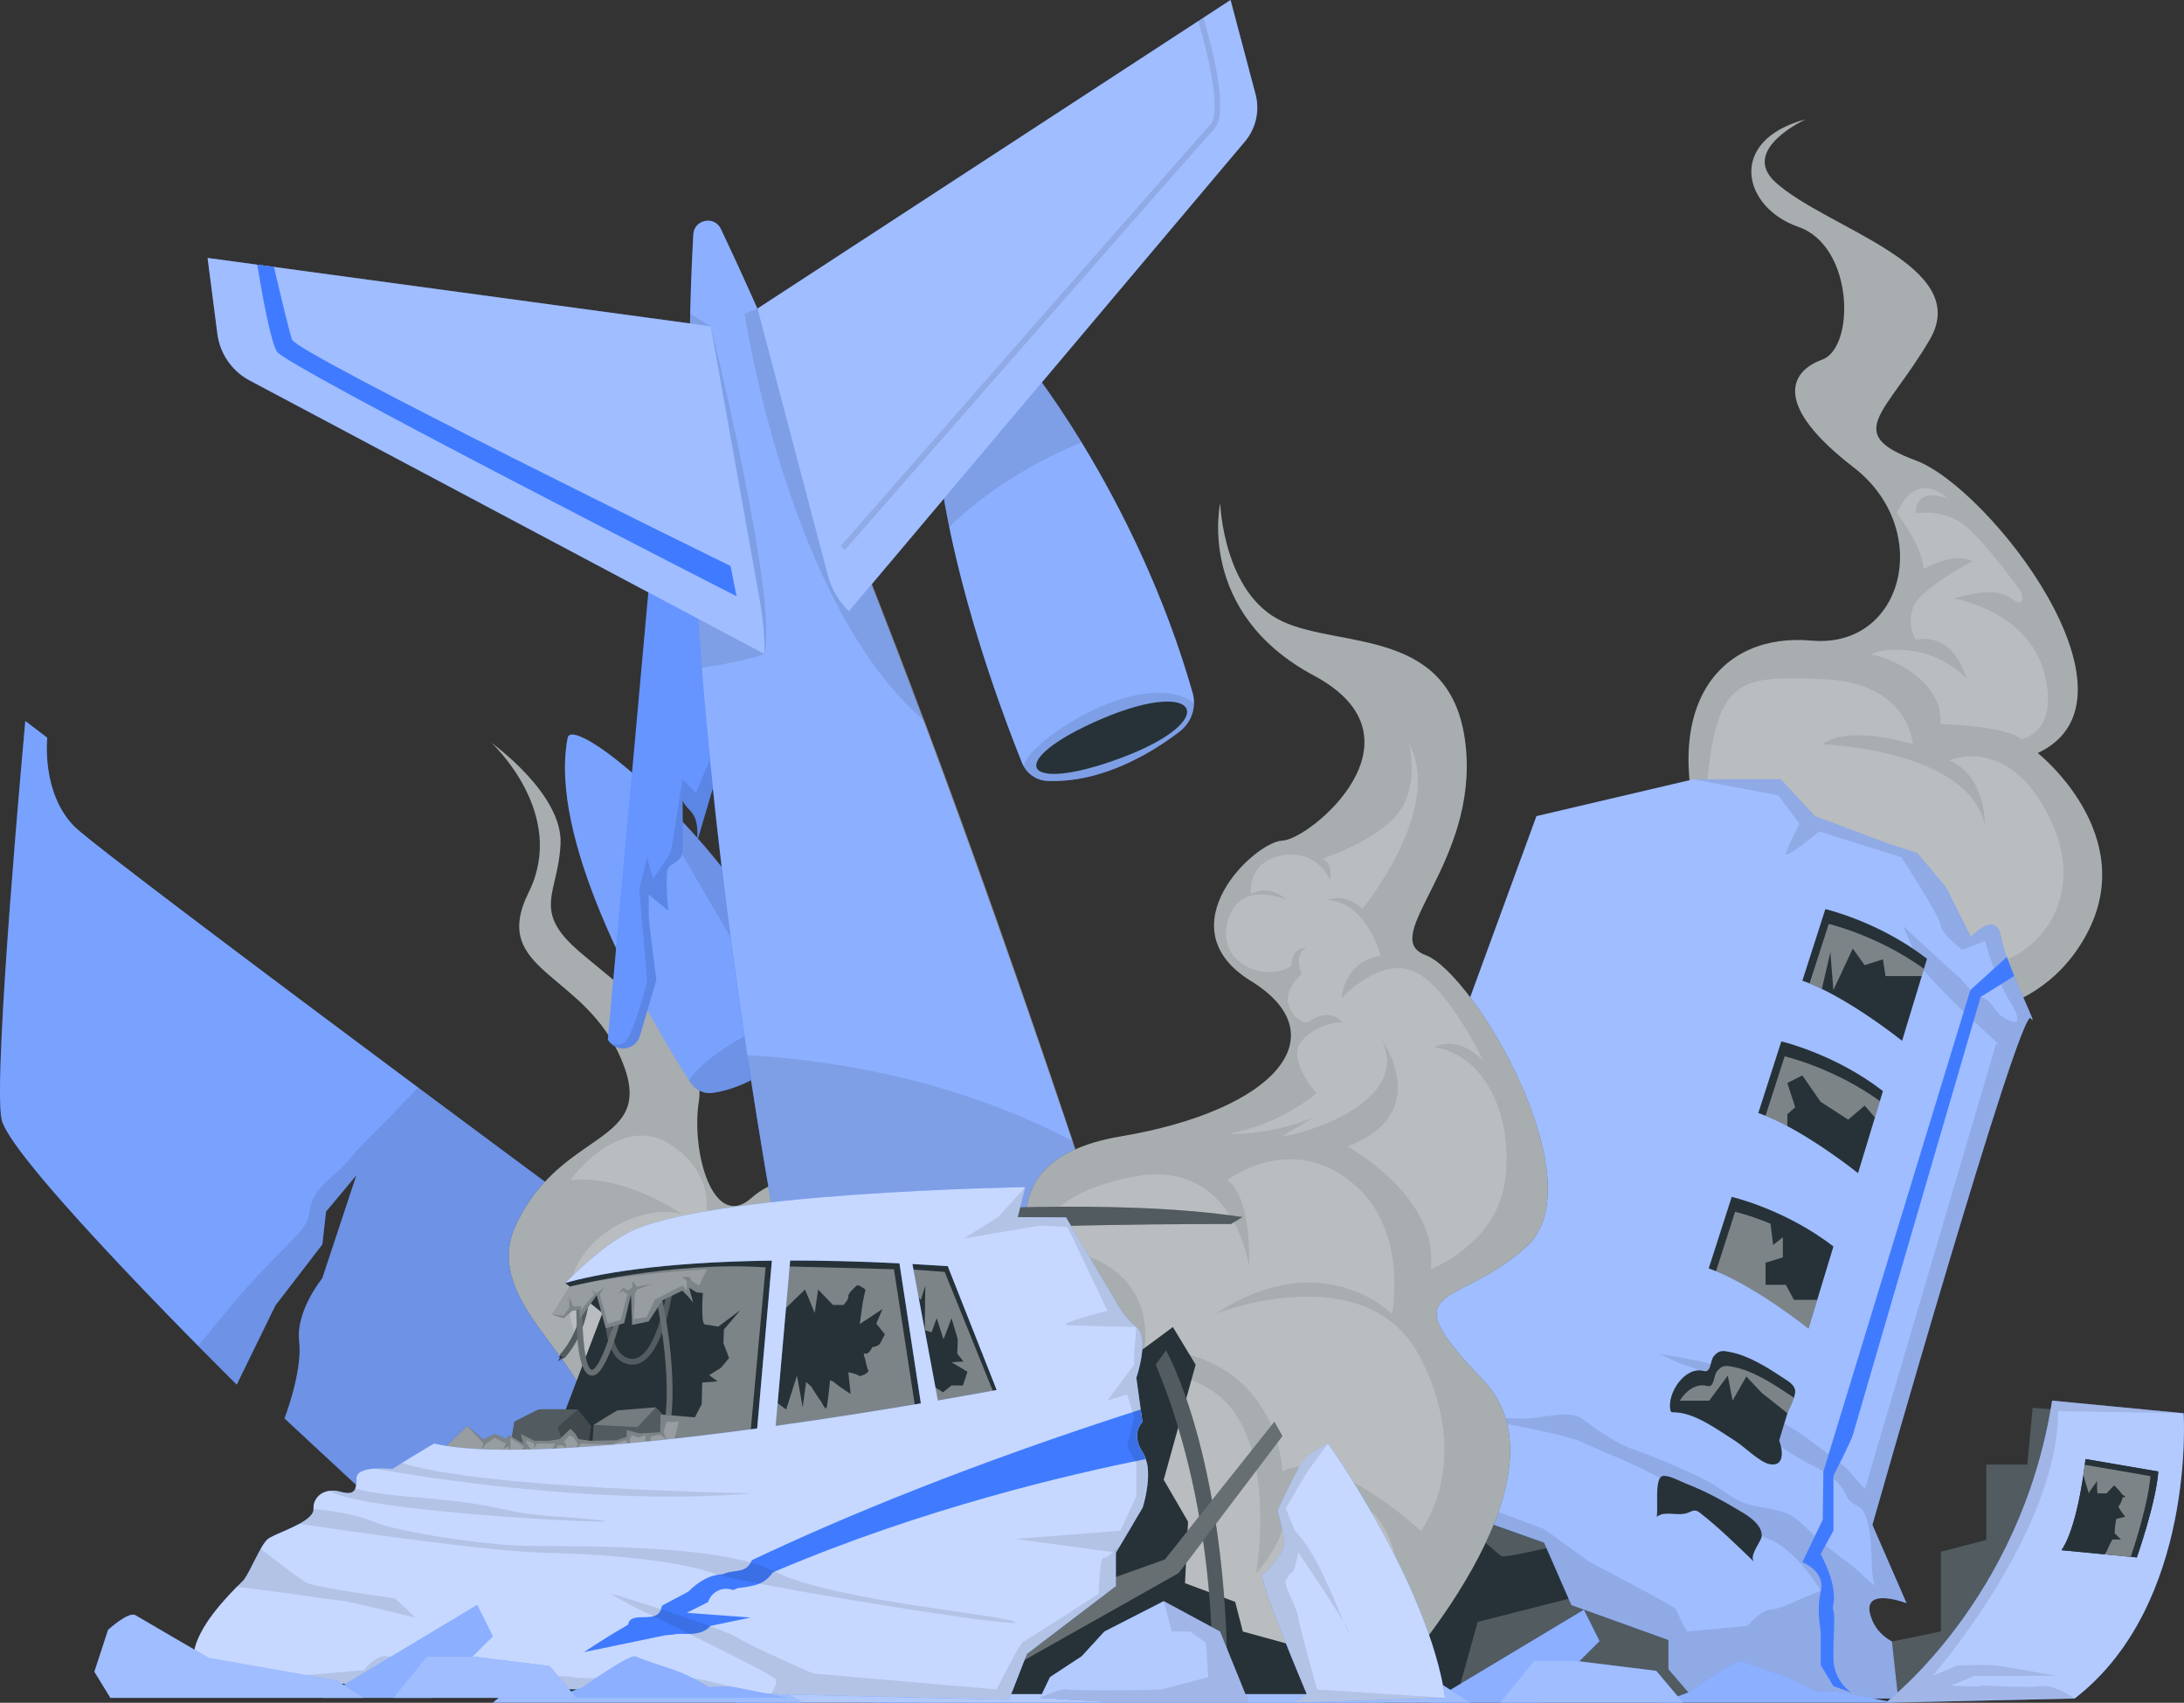 <svg viewBox="0 0 871.48 679.32" xmlns="http://www.w3.org/2000/svg" xmlns:xlink="http://www.w3.org/1999/xlink" overflow="hidden"><rect x="0" y="0" width="871.48" height="679.32" fill="#333333" stroke="none"/><defs></defs><g id="Tail"><g><g><path d="M364.91 579.45C359.96 577.47 43.12 343.18 29.77 329.82 16.42 316.47 18.84 294.31 18.84 294.31L10.09 287.63C10.09 287.63-3 429.87 0.64 446.61 4.28 463.36 94.46 552.38 94.46 552.38L109.9 520.79 128.63 496.45 130.1 483.36 142.24 468.83 128.62 509.93C128.62 509.93 117.94 523.03 119.38 535.07 120.82 547.11 113.53 565.89 113.53 565.89L228.55 672.61 408.51 670.85 364.9 579.45Z" stroke-width="0" fill="#407BFF"/><path d="M408.53 670.85 228.56 672.6 227.5 671.63 170.77 619 113.53 565.88C113.53 565.88 120.8 547.12 119.38 535.06 117.95 523.02 128.61 509.93 128.61 509.93L142.23 468.83 130.08 483.35 128.61 496.45 109.9 520.8 94.46 552.38C94.46 552.38 88.27 546.26 79.06 536.94 53.12 510.67 3.34 458.96 0.65 446.6-3.01 429.87 10.11 287.64 10.11 287.64L18.86 294.31C18.86 294.31 16.42 316.47 29.77 329.82 35.55 335.57 97.64 382.34 166.87 433.87 196.56 455.99 227.56 478.98 255.98 499.97 315.08 543.6 363.04 578.68 364.93 579.44L408.08 669.86 408.54 670.85Z" stroke-width="0" fill="#FFFFFF" opacity="0.3"/></g><path d="M408.07 669.86 227.5 671.63 170.77 619 113.53 565.88C113.53 565.88 120.8 547.12 119.38 535.06 117.95 523.02 128.61 509.93 128.61 509.93L142.23 468.83 130.08 483.35 128.61 496.45 109.9 520.8 94.46 552.38C94.46 552.38 88.27 546.26 79.06 536.94 81.57 533.95 84.01 530.91 86.47 527.87 91.46 521.66 96.64 515.63 102.03 509.76 107.62 503.68 113.7 498.02 119.2 491.88 120.67 490.25 122.03 488.47 122.79 486.38 123.46 484.54 123.57 482.54 124.08 480.65 125.76 474.37 131.42 470.62 135.89 466.27 138.45 463.81 140.61 460.95 143.02 458.35 145.62 455.57 148.31 452.87 151.05 450.18 156.37 444.96 161.36 439.46 166.58 434.16 166.67 434.07 166.76 433.98 166.86 433.88 196.55 456 227.55 478.99 255.97 499.98 315.07 543.61 363.03 578.69 364.92 579.45L408.07 669.87Z" stroke-width="0" opacity="0.1"/><path d="M217.28 672.61C200.89 650.45 176.93 632.53 222.4 594.46 267.87 556.39 187.52 528.44 205.79 488.94 224.06 449.44 262.74 457.54 247.91 422.57 233.08 387.59 195.21 387.65 210.93 356.05 226.64 324.45 196.14 296.39 196.14 296.39 196.14 296.39 224.59 316.67 223.68 336.66 222.77 356.66 211.82 363.18 231.47 379.89 251.12 396.6 282.19 418.51 278.9 439.12 275.6 459.74 284.73 491.47 299.93 477.85 315.13 464.23 351.31 464.19 375.95 488.38 400.6 512.57 396.11 663.83 396.11 663.83L217.29 672.6Z" stroke-width="0" fill="#263238"/><path d="M217.28 672.61C200.89 650.45 176.93 632.53 222.4 594.46 267.87 556.39 187.52 528.44 205.79 488.94 224.06 449.44 262.74 457.54 247.91 422.57 233.08 387.59 195.21 387.65 210.93 356.05 226.64 324.45 196.14 296.39 196.14 296.39 196.14 296.39 224.59 316.67 223.68 336.66 222.77 356.66 211.82 363.18 231.47 379.89 251.12 396.6 282.19 418.51 278.9 439.12 275.6 459.74 284.73 491.47 299.93 477.85 315.13 464.23 351.31 464.19 375.95 488.38 400.6 512.57 396.11 663.83 396.11 663.83L217.29 672.6Z" stroke-width="0" fill="#FFFFFF" opacity="0.6"/><path d="M217.28 657.08C203.44 635.32 214.26 592.02 255.24 573.56 296.22 555.1 312.44 585.88 312.44 585.88 312.44 585.88 298.36 549.02 265.88 560.76 265.88 560.76 256.58 529.33 282.2 514.19 282.2 514.19 255.25 527.29 255.25 550.43 255.25 550.43 233.41 554.88 227.61 525.52 221.81 496.15 254.88 479.36 272.17 484.38 272.17 484.38 249.83 468.55 227.61 470.76 227.61 470.76 247.1 443.77 267.15 456.39 287.2 469.01 281.22 487.46 281.22 487.46L292.49 494.39C292.49 494.39 313.97 473.01 335.54 479.27 357.11 485.53 381.69 562.75 353.94 587.44 353.94 587.44 405.86 639.49 353.94 657.09 302.02 674.69 217.29 657.09 217.29 657.09Z" stroke-width="0" fill="#FFFFFF" opacity="0.2"/><g><g><path d="M323.57 400.67C324.07 401.66 324.42 402.73 324.61 403.76 325.17 407.07 324.23 410.57 321.93 413.19 315.09 420.85 301.55 433.44 284.47 435.99 281.41 436.45 278.36 435.28 276.39 432.98 276.13 432.68 275.88 432.34 275.65 432 275.44 431.7 275.24 431.34 275.01 431 267.89 419.92 251.64 393.28 239.67 364.3 229.64 340.04 222.67 314.17 226.52 294.35 227.37 290.03 239.4 296.65 255.55 311.23 261.62 316.68 268.27 323.25 275.12 330.79 291.8 349.16 309.73 373.19 323.56 400.67Z" stroke-width="0" fill="#407BFF"/><path d="M323.57 400.67C324.07 401.66 324.42 402.73 324.61 403.76 325.17 407.07 324.23 410.57 321.93 413.19 315.09 420.85 301.55 433.44 284.47 435.99 281.41 436.45 278.36 435.28 276.39 432.98 276.13 432.68 275.88 432.34 275.65 432 275.44 431.7 275.24 431.34 275.01 431 267.89 419.92 251.64 393.28 239.67 364.3 229.64 340.04 222.67 314.17 226.52 294.35 227.37 290.03 239.4 296.65 255.55 311.23 261.62 316.68 268.27 323.25 275.12 330.79 291.8 349.16 309.73 373.19 323.56 400.67Z" stroke-width="0" fill="#FFFFFF" opacity="0.3"/><path d="M323.57 400.67C324.07 401.66 324.42 402.73 324.61 403.76 325.17 407.07 324.23 410.57 321.93 413.19 315.09 420.85 301.55 433.44 284.47 435.99 281.41 436.45 278.36 435.28 276.39 432.98 276.13 432.68 275.88 432.34 275.65 432 275.44 431.7 275.24 431.34 275.01 431 282.15 419.17 310.84 406.24 310.84 406.24 310.84 406.24 275.99 348.67 255.55 311.23 261.62 316.68 268.27 323.25 275.12 330.79 291.8 349.16 309.73 373.19 323.56 400.67Z" stroke-width="0" opacity="0.1"/></g><g><path d="M278.19 335.64C278.44 330.32 278.44 326.41 275.11 323.07 273.73 321.69 272.88 320.45 272.37 319.41 272.42 325.6 272.49 336.28 272.35 339.46 272.14 344.02 267.98 344.02 266.62 346.36 265.26 348.71 266.62 363.3 266.62 363.3L258.86 356.88 258.86 365.76 260.31 378.6 261.92 390.89 255.34 413.24C254.37 416.51 251.5 418.28 248.6 418.28 246.28 418.28 243.93 417.15 242.55 414.8L266.62 148.87 293.92 282.28 278.2 335.63Z" stroke-width="0" fill="#407BFF"/><path d="M293.91 282.31 292.61 286.7 278.21 335.65C278.45 330.32 278.45 326.41 275.12 323.08 273.74 321.7 272.88 320.45 272.37 319.41 272.42 325.61 272.49 336.27 272.35 339.46 272.16 344.02 267.98 344.02 266.63 346.36 265.28 348.72 266.63 363.3 266.63 363.3L258.86 356.88 258.86 365.76 260.31 378.62 261.93 390.9 255.34 413.24C254.38 416.52 251.5 418.28 248.61 418.28 246.32 418.28 244 417.19 242.63 414.9 242.58 414.83 242.56 414.8 242.56 414.8L266.64 148.89 293.93 282.31Z" stroke-width="0" fill="#FFFFFF" opacity="0.2"/><path d="M278.2 335.65C278.44 330.32 278.44 326.41 275.11 323.08 273.73 321.7 272.87 320.45 272.36 319.41 272.41 325.61 272.48 336.27 272.34 339.46 272.15 344.02 267.97 344.02 266.62 346.36 265.27 348.72 266.62 363.3 266.62 363.3L258.85 356.88 258.85 365.76 260.3 378.62 261.92 390.9 255.33 413.24C254.37 416.52 251.49 418.28 248.6 418.28 246.31 418.28 243.99 417.19 242.62 414.9 243.22 415.48 246.96 418.9 250.05 414.8 253.43 410.36 258.2 391.57 258.2 391.57L255.09 354.75 258.2 342.11 260.61 350.7 267.56 340.21C267.56 340.21 268.69 334.25 268.69 333.84 268.69 333.53 272.36 310.9 272.36 310.9L277.76 316.35C277.76 316.35 288.52 288.63 292.6 286.7L278.2 335.65Z" stroke-width="0" opacity="0.1"/></g><g><path d="M499.14 679.26C392.61 326.27 313.95 146.68 287.66 91.35 285.08 85.92 276.98 87.54 276.64 93.55 264.85 305.1 324.2 577.21 349.05 679.27L499.13 679.27Z" stroke-width="0" fill="#407BFF"/><path d="M499.14 679.25 349.06 679.25C336.4 627.26 314.77 530.79 298.18 420.94 290.68 371.21 284.19 318.73 280.02 266.4 276.22 218.62 274.36 170.82 275.42 125.16 275.67 114.48 276.09 103.94 276.66 93.54 276.98 87.53 285.08 85.92 287.66 91.35 291.46 99.34 296.34 109.85 302.25 123.11 317.83 158.09 340.5 211.97 368.9 287.64 386.51 334.59 406.37 390.38 428.09 455.25 449.98 520.59 473.77 595.18 499.14 679.25Z" stroke-width="0" fill="#FFFFFF" opacity="0.4"/></g><g><path d="M379.08 118.74C383.89 106.75 448.74 181.11 475.88 276.4 477.5 282.1 475.47 288.2 470.76 291.8 460.29 299.82 440.15 312.45 417.96 311.55 413.47 311.37 409.51 308.55 407.82 304.37 397.01 277.57 357.47 172.53 379.07 118.74Z" stroke-width="0" fill="#407BFF"/><path d="M476.44 280.57C476.37 284.87 474.32 289.06 470.78 291.8 460.31 299.83 440.17 312.44 417.99 311.55 414.01 311.39 410.46 309.18 408.53 305.8 408.28 305.36 408.05 304.88 407.84 304.37 401.86 289.57 387.13 250.93 378.77 210.22 372 177.19 369.43 142.83 379.09 118.74 381.99 111.54 406.57 135.52 431.61 176.51 448.23 203.71 465.07 238.39 475.89 276.41 476.28 277.79 476.47 279.19 476.44 280.58Z" stroke-width="0" fill="#FFFFFF" opacity="0.4"/><path d="M476.44 280.57C476.37 284.87 474.32 289.06 470.78 291.8 460.31 299.83 440.17 312.44 417.99 311.55 414.01 311.39 410.46 309.18 408.53 305.8 409.15 296.69 452 267.67 474.01 278.9 474.98 279.41 475.78 279.96 476.45 280.58Z" stroke-width="0" opacity="0.1"/><path d="M439.57 286.81C478.9 269.97 487.68 287.27 447.55 302.29 407.42 317.31 400.24 303.66 439.57 286.81Z" stroke-width="0" fill="#263238"/><path d="M431.6 176.5C415.7 182.92 395.65 193.88 378.76 210.22 371.99 177.19 369.42 142.83 379.08 118.74 381.98 111.54 406.56 135.52 431.6 176.51Z" stroke-width="0" opacity="0.1"/></g><path d="M305.14 260.99C305.14 260.99 294.92 264.33 280.01 266.4 276.21 218.62 274.35 170.82 275.41 125.16 280.17 128.11 283.65 130.18 283.65 130.18 283.65 130.18 310.44 238.05 305.14 260.99Z" stroke-width="0" opacity="0.1"/><path d="M283.64 130.17 82.83 102.91 86.74 133.19C87.76 141.1 92.56 148.03 99.6 151.78L305.15 260.98 305.15 260.98C305.15 253.93 304.53 246.89 303.28 239.95L283.64 130.18Z" stroke-width="0" fill="#407BFF"/><path d="M305.14 260.99 99.6 151.79C92.56 148.04 87.75 141.11 86.74 133.19L82.83 102.9 102.65 105.59 109.32 106.49 283.65 130.17 303.28 239.95C304.52 246.88 305.14 253.92 305.14 260.99Z" stroke-width="0" fill="#FFFFFF" opacity="0.5"/><path d="M293.91 237.88C293.91 237.88 114.72 146.44 110.6 140.39 108.14 136.75 104.87 119.13 102.64 105.59L109.31 106.49C112.28 119.15 115.52 132.68 116.54 135.51 118.5 141.1 291.49 225.79 291.49 225.79L293.91 237.87Z" stroke-width="0" fill="#407BFF"/><path d="M368.89 287.64C314.48 241.29 297.11 125.16 297.11 125.16L302.24 123.11C317.82 158.09 340.49 211.97 368.89 287.64Z" stroke-width="0" opacity="0.1"/><path d="M302.24 123.12 491.03 0 500.99 37.59C502.74 44.19 501.16 51.23 496.76 56.45L338.7 243.93 338.7 243.93C334.66 239.97 331.77 235 330.33 229.53L302.25 123.12Z" stroke-width="0" fill="#407BFF"/><path d="M496.76 56.46 338.7 243.93C334.67 239.97 331.77 235 330.32 229.52L302.24 123.1 478.19 8.38 480.22 7.04 491.03 0 501 37.58C502.75 44.19 501.16 51.23 496.77 56.45Z" stroke-width="0" fill="#FFFFFF" opacity="0.5"/><g opacity="0.1"><path d="M484.58 51.33C477.4 59.13 338.51 217.84 337.13 219.45L335.38 217.93C336.78 216.32 475.7 57.59 482.9 49.77 487.39 44.91 482.39 23.07 478.18 8.39L480.21 7.05C484.17 20.58 490.29 45.16 484.58 51.33Z" stroke-width="0"/></g></g><path d="M499.14 679.25 349.06 679.25C336.4 627.26 314.77 530.79 298.18 420.94 327.02 422.53 378.64 429.2 428.09 455.25 449.98 520.59 473.77 595.18 499.14 679.25Z" stroke-width="0" opacity="0.1"/><path d="M293.91 679.26 309.5 636.61C309.5 636.61 353.94 649.41 358.16 650.77 362.39 652.12 378.55 652.61 379.12 656.92 379.69 661.23 408.52 670.85 408.52 670.85L415.02 652.79C415.02 652.79 439.2 655.71 443.58 656.19 447.97 656.67 468 664.86 468 664.86L488.14 636.6 520.7 659.79C520.7 659.79 556.04 679.12 551.63 679.25 547.21 679.38 293.91 679.25 293.91 679.25Z" stroke-width="0" fill="#407BFF"/><path d="M293.91 679.26 309.5 636.61C309.5 636.61 353.94 649.41 358.16 650.77 362.39 652.12 378.55 652.61 379.12 656.92 379.69 661.23 408.52 670.85 408.52 670.85L415.02 652.79C415.02 652.79 439.2 655.71 443.58 656.19 447.97 656.67 468 664.86 468 664.86L488.14 636.6 520.7 659.79C520.7 659.79 556.04 679.12 551.63 679.25 547.21 679.38 293.91 679.25 293.91 679.25Z" stroke-width="0" fill="#FFFFFF" opacity="0.6"/><path d="M196.66 679.26 242.54 642.06 292.97 664.36 320.51 679.26 196.66 679.26Z" stroke-width="0" fill="#407BFF"/><path d="M196.66 679.26 242.54 642.06 292.97 664.36 320.51 679.26 196.66 679.26Z" stroke-width="0" fill="#FFFFFF" opacity="0.5"/></g></g><g id="Cabin"><g><g><path d="M680.27 338.98C661.4 281.93 685.97 252.27 722.85 255.56 759.73 258.86 771.65 211.07 739.59 186.41 707.53 161.74 713.9 148.26 727.1 143.47 740.3 138.68 739.81 98.18 717.59 90.51 695.38 82.84 688.82 55.98 720.63 47.56 720.63 47.56 694.08 59.58 708.43 72.67 728.78 91.23 787.52 105.79 769.98 135.59 752.44 165.39 735.19 172.86 764.45 183.69 793.71 194.52 859.26 278.86 813.13 300.42 813.13 300.42 854.25 332.89 832.48 372.96 810.71 413.03 763.23 405.5 763.23 405.5L680.26 338.98Z" stroke-width="0" fill="#263238"/><path d="M680.27 338.98C661.4 281.93 685.97 252.27 722.85 255.56 759.73 258.86 771.65 211.07 739.59 186.41 707.53 161.74 713.9 148.26 727.1 143.47 740.3 138.68 739.81 98.18 717.59 90.51 695.38 82.84 688.82 55.98 720.63 47.56 720.63 47.56 694.08 59.58 708.43 72.67 728.78 91.23 787.52 105.79 769.98 135.59 752.44 165.39 735.19 172.86 764.45 183.69 793.71 194.52 859.26 278.86 813.13 300.42 813.13 300.42 854.25 332.89 832.48 372.96 810.71 413.03 763.23 405.5 763.23 405.5L680.26 338.98Z" stroke-width="0" fill="#FFFFFF" opacity="0.6"/><path d="M680.27 323.19C683.92 269.95 692.05 269.64 727.1 270.92 762.15 272.2 763.23 296.9 763.23 296.9 763.23 296.9 738.18 288.82 727.1 296.9 727.1 296.9 785.56 298.91 792.06 329.26 792.06 329.26 792.63 309.76 777.93 303.33 777.93 303.33 802.88 292.16 819.2 329.26 835.53 366.36 801.22 398.94 763.23 381.03 725.23 363.12 680.26 323.19 680.26 323.19Z" stroke-width="0" fill="#FFFFFF" opacity="0.2"/><path d="M746.87 261.45C750.01 260.68 775.89 270.23 774.29 288.9 774.29 288.9 800.05 289.37 806.59 294.9 806.59 294.9 822.24 292.24 815.56 267.97 808.88 243.69 779.75 238.76 779.75 238.76 779.75 238.76 795.53 233.35 802.21 238.52 808.89 243.69 806.59 236.28 806.59 236.28 806.59 236.28 790.4 213.43 782.04 208.23 773.68 203.03 764.45 204.81 764.45 204.81 764.45 204.81 763.49 193.94 777.32 198.85 777.32 198.85 764.53 186.57 756.97 204.81 756.97 204.81 767.01 217.51 767.61 226.96 767.61 226.96 779.75 219.93 787.03 223.92 787.03 223.92 765.52 235.06 763.23 242.71 760.93 250.36 764.45 255.22 764.45 255.22 764.45 255.22 778.73 251.11 784.61 270.63 784.61 270.63 774.9 259.25 756.97 259.25 747.17 259.25 746.87 261.46 746.87 261.46Z" stroke-width="0" fill="#FFFFFF" opacity="0.2"/></g><path d="M535.59 578.5 512.51 620.02 508.2 646.67C508.2 646.67 505.02 654.52 495.92 654.52 486.82 654.52 480.66 650.72 481.21 659.03 481.76 667.34 463.44 677.63 463.44 677.63L715.81 677.63 629.85 593.99 535.59 578.51Z" stroke-width="0" fill="#263238"/><path d="M524.9 675.25 538.13 657.9 566.94 662.74 576.65 675.25 582.49 672.69 589.63 647.05 637.35 634.91 698.65 670.89 701.62 677.61 516.56 677.61 524.9 675.25Z" stroke-width="0" fill="#FFFFFF" opacity="0.2"/><path d="M637.35 614.34C634.32 612.73 601.54 622.08 599.11 620.75 596.68 619.41 591.08 612.92 589.63 614.34 588.18 615.76 576.65 614.34 576.65 614.34L562.08 623 558.44 647.05 554.19 637.62 554.19 623.01C554.19 623.01 555.85 612.31 551.38 614.35 546.91 616.39 543.88 614.35 543.88 614.35L538.13 621.78 536.21 634.92 527.63 631.25 527.63 588.79 576.65 572.99 637.35 604.06 637.35 614.36Z" stroke-width="0" fill="#FFFFFF" opacity="0.2"/><path d="M521.41 576.12 613.09 325.61 675.81 310.9 710.54 310.9 724.16 325.61 753.74 336.68 765.04 340.33 776.52 354.05 786.46 373.85C786.46 373.85 796.5 362.67 798.45 373.85 800.4 385.03 814.41 411.79 810.33 406.21 806.25 400.64 747.13 608.32 747.13 608.32L760.75 639.58C760.75 639.58 740.91 631.91 747.13 646.58 753.35 661.25 778.67 659.19 778.67 659.19L786.46 677.61 675.81 677.61 665.76 665.93 665.76 654.27 627.03 640.34 616.13 615.41 584.9 604.36 553.36 599.9 531.16 604.36 521.41 615.41 506.81 611.28 521.41 576.13Z" stroke-width="0" fill="#407BFF"/><path d="M810.34 406.21C806.27 400.64 747.14 608.32 747.14 608.32L760.76 639.57C760.76 639.57 740.92 631.91 747.14 646.57 753.35 661.25 778.67 659.18 778.67 659.18L786.47 677.61 675.82 677.61 665.76 665.92 665.76 654.25 627.05 640.33 616.14 615.41 584.91 604.34 553.36 599.9 531.17 604.34 521.41 615.41 506.82 611.27 521.41 576.1 613.1 325.59 675.81 310.88 710.54 310.88 724.16 325.59 753.76 336.66 765.04 340.32 776.52 354.04 786.46 373.86C786.46 373.86 796.49 362.68 798.45 373.86 800.41 385.04 814.4 411.79 810.33 406.22Z" stroke-width="0" fill="#FFFFFF" opacity="0.5"/><path d="M658.95 539.49C659.96 539.63 660.79 539.79 661.51 539.97 658.4 539.46 656.91 539.23 658.95 539.49Z" stroke-width="0" opacity="0.1"/><path d="M810.34 406.21C806.27 400.64 747.14 608.32 747.14 608.32L760.76 639.57C760.76 639.57 740.92 631.91 747.14 646.57 753.35 661.25 778.67 659.18 778.67 659.18L786.47 677.61 675.82 677.61 665.76 665.92 665.76 654.25 627.05 640.33 616.14 615.41 584.91 604.34 553.36 599.9 531.17 604.34 521.41 615.41 506.82 611.27 517.15 604.85 521.41 608.05 531.12 598.87 545.09 593.99 556.62 593.99 586.35 598.87 616.08 609.99 634.31 623.15C634.31 623.15 668.9 641.17 668.9 642.11 668.9 643.05 673.13 650.88 673.13 650.88L697.41 648.65C697.41 648.65 702.27 642.37 706.52 642.11 710.78 641.86 716.23 638.84 716.23 638.84L726.54 634.63C726.54 634.63 717.45 618.98 706.52 614.33 695.59 609.7 682.24 602.55 669.49 593.99 656.74 585.43 640.35 579.7 631.86 575.58 623.37 571.46 584.52 565.11 584.52 565.11 584.52 565.11 602.13 565.92 608.2 565.96 614.25 566.01 626.4 562.28 631.26 565.96 636.12 569.64 644.61 575.83 652.5 578.5 660.39 581.17 673.74 586.95 681.01 590.72 688.31 594.52 691.34 598.98 699.84 600.71 708.33 602.41 713.19 602.48 718.67 607.61 724.12 612.74 730.8 618.73 736.87 623.01 742.92 627.29 749.62 635.16 747.78 631.23 745.96 627.29 748.4 603.84 741.11 600.71 733.84 597.56 739.91 593.28 723.5 584.78 707.11 576.31 702.26 570.26 692.55 562.36 682.84 554.47 684.06 548.16 674.35 545.24 666.16 542.78 665.37 540.96 661.49 539.97 668.16 541.07 682.39 543.51 685.29 545.24 689.55 547.79 696.82 557.64 698.64 558.8 700.46 559.93 707.75 565.41 713.83 569.04 719.88 572.68 718.69 571.94 724.74 576.54 730.82 581.17 734.45 583.05 738.09 587.26 741.75 591.47 744.17 593.98 744.17 593.98L796.55 416.26C796.55 416.26 801.84 420.31 789.09 408.78 776.34 397.25 766.63 386.04 766.63 386.04L759.36 369.33C759.36 369.33 778.16 386.98 781.2 389.38 784.24 391.8 786.65 397 790.31 397.73 793.95 398.47 795.86 402.7 797.63 404.52 799.4 406.34 809.74 412.41 802.44 400.29 795.17 388.14 792.13 375.39 792.13 375.39L783.02 378.91C783.02 378.91 774.41 372.37 774.46 369.34 774.53 366.3 758.74 342.02 758.74 342.02L725.97 331.71C725.97 331.71 712.62 342.62 712.62 340.8 712.62 338.98 718.07 328.67 718.07 328.67L709.58 317.3 675.82 310.88 710.55 310.88 724.17 325.59 753.77 336.66 765.05 340.32 776.53 354.04 786.47 373.86C786.47 373.86 796.5 362.68 798.46 373.86 800.42 385.04 814.41 411.79 810.34 406.22Z" stroke-width="0" opacity="0.1"/><g><path d="M731.58 497.28 730.36 501.33 721.64 530.03C721.64 530.03 701.78 514.08 684.75 507.13 683.76 506.74 682.79 506.37 681.83 506.03L691.01 477.49C691.01 477.49 712.46 482.46 731.58 497.28Z" stroke-width="0" fill="#263238"/><path d="M716.32 554.77C716.41 555.53 716.18 556.57 715.81 557.69 715.17 559.67 714.04 561.99 713.23 563.81 712.17 567.29 711 571.13 709.94 574.65 711.48 578.61 712.13 585.37 706.07 584.11 702.07 583.28 696.04 577.14 692.42 574.86 685.7 570.67 676.43 563.58 668.19 563.45 668.03 563.43 667.87 563.43 667.71 563.43 667.43 563.43 667.13 563.43 666.9 563.27 666.67 563.11 666.6 562.81 666.53 562.53 665.13 555.9 672.33 544.88 679.88 546.97 682.83 547.8 682.37 542.83 683.82 541.1 686.03 538.5 687.39 538.8 690.59 539.44 697.56 540.84 704.7 545.17 710.52 549.06 713.05 550.74 716.02 552.17 716.32 554.77Z" stroke-width="0" fill="#263238"/><path d="M702.56 614.12C701.34 616.86 697.93 621.16 700.07 623.21 692.94 616.4 686.38 609.86 678.58 603.72 677.96 603.24 677.29 602.73 676.51 602.64 675.45 602.53 674.46 603.17 673.47 603.54 670.06 604.83 665.83 603.15 662.58 604.3 662.05 604.48 661.54 604.76 661.06 605.13 661.34 603.96 661.27 601.61 661.24 599.05 661.19 594.36 661.24 588.95 663.75 588.79 666.28 588.63 670.38 590.95 672.7 591.85 680.82 594.98 688.21 599.1 695.65 603.61 698.66 605.43 703.18 608.74 702.97 612.75 702.95 613.14 702.79 613.6 702.56 614.13Z" stroke-width="0" fill="#263238"/><path d="M751.35 435.28 750.13 439.28 741.41 468.02C741.41 468.02 721.55 452.07 704.52 445.12 703.53 444.71 702.56 444.34 701.62 444.02L710.8 415.46C710.8 415.46 732.23 420.45 751.35 435.28Z" stroke-width="0" fill="#263238"/><path d="M768.93 382.49 767.71 386.52 758.99 415.22C758.99 415.22 739.11 399.27 722.08 392.34 721.11 391.93 720.15 391.56 719.2 391.24L728.38 362.68C728.38 362.68 749.81 367.67 768.93 382.5Z" stroke-width="0" fill="#263238"/><path d="M725.11 518.57 725.11 518.59 721.63 530.03C721.63 530.03 701.77 514.08 684.74 507.13L692.36 483.43C692.36 483.43 698.18 484.79 706.47 488.17L707.55 496.66 711.39 493.62 711.39 501.65 704.51 503.74 704.51 512.58 712.61 512.58 715.81 518.56 725.11 518.56Z" stroke-width="0" fill="#FFFFFF" opacity="0.4"/><path d="M715.82 557.69C715.18 559.67 714.05 561.99 713.24 563.81L702.98 555.66 696.83 549.15 691.35 558.79 689.44 548.8 682.03 558.79 670.27 558.79C672.8 554.74 676.94 551.72 681.25 552.92 684.17 553.73 683.71 548.75 685.16 547.03 687.37 544.45 688.73 544.75 691.95 545.4 698.9 546.8 706.03 551.13 711.86 555 713.22 555.9 714.69 556.73 715.82 557.69Z" stroke-width="0" fill="#FFFFFF" opacity="0.4"/><path d="M750.13 439.29 748.15 445.8 744.05 441.08 737.49 446.67 726.49 439.58 719.19 429.04 713.21 432.05 716.34 441.74 713.21 444.5 713.21 449.26C710.31 447.69 707.36 446.29 704.51 445.12L712.13 421.42C712.13 421.42 731.69 425.95 750.13 439.28Z" stroke-width="0" fill="#FFFFFF" opacity="0.4"/><path d="M767.71 386.51 766.84 389.39 752.39 389.39 751.35 382.72 744.05 385.04 739.31 378.43 731.58 394.98 730.36 379.91 728.75 386.88 726.98 394.52C725.32 393.71 723.69 392.98 722.08 392.33L729.72 368.6C729.72 368.6 749.28 373.16 767.72 386.51Z" stroke-width="0" fill="#FFFFFF" opacity="0.4"/></g><path d="M800.75 381.8 786.22 394.99 727.58 587.07 727.33 606.26 719.21 623.22C719.21 623.22 728.39 626.79 726.58 634.63 724.77 642.47 726.41 649.48 726.5 650.83 726.59 652.18 726.5 664.29 726.5 664.29L731.6 672.68 738.73 675.24C738.73 675.24 731.75 670.84 731.6 661.81 731.45 652.78 732.36 645.33 731.6 642.68 730.84 640.03 732.36 640.74 731.6 634.32 730.84 627.9 726.5 620 726.5 620L731.6 610.66 731.6 588.77C731.6 588.77 738.73 574.73 739.34 572.48 739.95 570.23 790.33 397.73 790.33 397.73L803.72 389.38 800.76 381.78Z" stroke-width="0" fill="#407BFF"/><g><path d="M863.14 565.96 811.08 561.64 808.97 584.28 792.58 584.28 792.58 614.35 774.46 619.06 774.46 650.84 754.95 654.89 757.19 675.26 811.08 670.92C811.08 670.92 859.04 626.77 863.14 565.96Z" stroke-width="0" fill="#263238"/><path d="M863.14 565.96 811.08 561.64 808.97 584.28 792.58 584.28 792.58 614.35 774.46 619.06 774.46 650.84 754.95 654.89 757.19 675.26 811.08 670.92C811.08 670.92 859.04 626.77 863.14 565.96Z" stroke-width="0" fill="#FFFFFF" opacity="0.2"/><path d="M752.38 679.32C752.38 679.32 806.43 638.38 818.86 558.79L871.34 563.81C871.34 563.81 876.34 640.21 827.86 677.6L752.38 679.31Z" stroke-width="0" fill="#407BFF"/><path d="M827.85 677.62 752.39 679.32C752.39 679.32 806.43 638.38 818.85 558.79L871.32 563.81C871.32 563.81 876.34 640.22 827.85 677.61Z" stroke-width="0" fill="#FFFFFF" opacity="0.6"/><path d="M827.85 677.62 752.39 679.32C752.39 679.32 806.43 638.38 818.85 558.79L871.32 563.81 821.26 562.96C821.26 611.22 771.18 668.57 771.18 668.57L780.89 664.47C780.89 664.47 792.12 664.01 796.54 664.47 800.96 664.93 820.34 668.57 820.34 668.57L788.03 668.57 778.46 672.46C778.46 672.46 788.93 673.13 790.2 672.6 791.47 672.05 808.06 673.57 813.97 672.69 819.88 671.79 827.85 677.61 827.85 677.61Z" stroke-width="0" opacity="0.1"/><path d="M832.18 582.08C832.18 582.08 829.45 608.37 822.62 618.44L852.66 621.32C852.66 621.32 860.24 599.77 861.23 587.06L832.17 582.08Z" stroke-width="0" fill="#263238"/><path d="M861.24 587.06C860.25 599.79 852.66 621.33 852.66 621.33L850.24 621.1 839.84 620.11 822.62 618.45C827.32 611.52 830.08 596.93 831.32 588.49 831.57 586.86 831.76 585.45 831.9 584.37 832.08 582.92 832.18 582.09 832.18 582.09L861.25 587.06Z" stroke-width="0" fill="#263238"/><path d="M858.09 588.88C857.28 599.21 852.13 615.42 850.24 621.1L839.84 620.11C840.39 619.37 840.83 618.61 840.83 618.45 840.83 618.15 842.88 614.17 842.88 614.17L846.31 614.17 844.7 612.58C843.11 610.99 843.8 611.43 843.8 611.43 843.8 611.43 844.03 607.56 844.47 606L848.04 605.08C848.04 605.08 846.31 603.03 845.62 601.7 844.93 600.39 845.85 601.19 846.75 598.25 847.67 595.28 846.75 598.25 847.67 597.33 848.57 596.43 847.67 597.33 846.52 595.77 845.39 594.2 843.57 592.57 843.57 592.57L840.6 595.77 836.96 595.77C836.96 595.77 836.5 591.88 836.96 590.96 837.42 590.06 833.55 595.06 833.55 595.75 833.34 595.4 832.28 591.88 831.32 588.5 831.57 586.87 831.76 585.46 831.9 584.38L858.09 588.89Z" stroke-width="0" fill="#FFFFFF" opacity="0.4"/></g></g></g><g id="Cockpit"><g><g><path d="M674.18 675.04C674.18 675.04 692.89 661.63 695.29 662.79 697.69 663.95 704.39 666.13 710.46 668.14 716.53 670.15 724.57 675.04 724.57 675.04 724.57 675.04 731.73 674.47 734.75 675.04 737.77 675.61 755.64 679.25 755.64 679.25L662.67 679.25 674.17 675.04Z" stroke-width="0" fill="#407BFF"/><path d="M613.64 679.28 638.26 654.7 632 642.21 570.22 679.28 613.64 679.28Z" stroke-width="0" fill="#407BFF"/><path d="M674.18 675.04C674.18 675.04 692.89 661.63 695.29 662.79 697.69 663.95 704.39 666.13 710.46 668.14 716.53 670.15 724.57 675.04 724.57 675.04 724.57 675.04 731.73 674.47 734.75 675.04 737.77 675.61 755.64 679.25 755.64 679.25L662.67 679.25 674.17 675.04Z" stroke-width="0" fill="#FFFFFF" opacity="0.4"/><path d="M613.64 679.28 638.26 654.7 632 642.21 570.22 679.28 613.64 679.28Z" stroke-width="0" fill="#FFFFFF" opacity="0.4"/><path d="M625.51 679.28 671.61 679.28 660.9 666.57 629.38 662.68 612.01 662.68 598.47 679.28 625.51 679.28Z" stroke-width="0" fill="#407BFF"/><path d="M479.26 668.88 484.72 652.16C484.72 652.16 492.91 644.65 495.65 646.32 498.38 647.98 524.94 663.39 524.94 663.39L575.92 672.38 586.88 679.28 485.65 679.28 479.28 668.88Z" stroke-width="0" fill="#407BFF"/><path d="M625.51 679.28 671.61 679.28 660.9 666.57 629.38 662.68 612.01 662.68 598.47 679.28 625.51 679.28Z" stroke-width="0" fill="#FFFFFF" opacity="0.5"/><path d="M479.26 668.88 484.72 652.16C484.72 652.16 492.91 644.65 495.65 646.32 498.38 647.98 524.94 663.39 524.94 663.39L575.92 672.38 586.88 679.28 485.65 679.28 479.28 668.88Z" stroke-width="0" fill="#FFFFFF" opacity="0.5"/></g><g><path d="M418.99 515.77C418.99 515.77 384.18 464 447.03 453.39 509.88 442.79 533.91 412.74 499.13 391.35 464.35 369.95 500.77 335.73 511.7 335.36 522.63 334.98 571.43 294.71 524.27 269.51 477.1 244.31 486.9 200.68 486.9 200.68 486.9 200.68 488.03 236.93 511.7 247.9 535.37 258.88 579.66 250.1 584.83 297.28 590 344.46 549.49 373.89 568.84 381.03 588.18 388.16 637.27 471.86 609.09 497.38 580.9 522.91 554.03 511.15 591.94 550.75 629.85 590.35 554.42 671.61 554.42 671.61L397.69 671.61 418.99 515.76Z" stroke-width="0" fill="#263238"/><path d="M418.99 515.77C418.99 515.77 384.18 464 447.03 453.39 509.88 442.79 533.91 412.74 499.13 391.35 464.35 369.95 500.77 335.73 511.7 335.36 522.63 334.98 571.43 294.71 524.27 269.51 477.1 244.31 486.9 200.68 486.9 200.68 486.9 200.68 488.03 236.93 511.7 247.9 535.37 258.88 579.66 250.1 584.83 297.28 590 344.46 549.49 373.89 568.84 381.03 588.18 388.16 637.27 471.86 609.09 497.38 580.9 522.91 554.03 511.15 591.94 550.75 629.85 590.35 554.42 671.61 554.42 671.61L397.69 671.61 418.99 515.76Z" stroke-width="0" fill="#FFFFFF" opacity="0.6"/><path d="M413.71 497.38C413.71 497.38 412.53 476.89 452.56 469.4 492.59 461.91 498.36 505.21 498.36 505.21 498.36 505.21 499.88 478.62 489.86 470.72 489.86 470.72 513.57 452.22 538.13 470.72 562.69 489.22 555.41 524.15 555.41 524.15 555.41 524.15 527.64 496.04 485.06 524.15 485.06 524.15 545.7 500.09 566.94 542 588.18 583.9 566.94 610.7 566.94 610.7 566.94 610.7 530.33 576.68 511.71 587.09 511.71 587.09 510.93 539.83 456.69 537.74 456.69 537.74 464.12 500.08 413.71 497.38Z" stroke-width="0" fill="#FFFFFF" opacity="0.2"/><path d="M422.03 553.86C422.03 553.86 452.99 537.02 482.12 553.86 511.25 570.7 501.24 627.6 501.24 627.6 501.24 627.6 516.72 611.22 511.71 598.48 511.71 598.48 542.67 586.64 554.05 613.05 565.43 639.45 552.23 668.21 549.95 667.26 547.67 666.31 433.16 659.1 433.16 659.1L422.03 553.87Z" stroke-width="0" fill="#FFFFFF" opacity="0.2"/><path d="M511.71 453.26C519.45 452.8 563.61 439.9 551.31 414.71 551.31 414.71 572.71 444.15 537.65 457.35 537.65 457.35 574.52 477.53 570.88 506.36 570.88 506.36 596.83 496.5 600.47 471.46 604.11 446.42 593.19 420.86 572.25 417.78 572.25 417.78 581.35 412.28 591.82 423.2 591.82 423.2 578.16 394.07 564.51 387.69 550.85 381.32 535.38 398.16 535.38 398.16 535.38 398.16 536.14 383.5 550.86 381.32 550.86 381.32 545.85 360.4 529.92 359.02 529.92 359.02 536.75 355.82 543.58 362.65 543.58 362.65 576.36 322.74 562.24 296.72 562.24 296.72 566.36 312.12 558.61 323.5 550.86 334.88 527.64 342.62 527.64 342.62 527.64 342.62 531.74 343.52 530.83 351.27 530.83 351.27 526 338.8 511.71 341.26 497.42 343.72 499.15 356.74 499.15 356.74 499.15 356.74 505.79 352.21 513.53 359.03 513.53 359.03 494.41 350.37 489.86 367.67 485.31 384.97 505.79 392.01 515.35 385.3 515.35 385.3 514.89 378.17 521.27 378.15 521.27 378.15 515.81 380.41 519.45 388.61 519.45 388.61 511.71 394.91 514.44 401.55 517.17 408.19 521.72 407.9 521.72 407.9 521.72 407.9 529.91 401.24 535.83 407.9 535.83 407.9 527.18 407.25 519.9 414.71 512.62 422.17 525.36 436.14 525.36 436.14 525.36 436.14 510.81 448.7 490.31 452.34 490.31 452.34 507.15 453.03 524.45 445.63L511.7 453.25Z" stroke-width="0" fill="#FFFFFF" opacity="0.2"/></g><path d="M440.69 548.8C441.9 549 468 529.41 468 529.41L477.1 544.43 464.35 590.35 474.06 607.04 472.85 631.6 492.88 639.07 495.92 650.89 516.16 656.45 522.02 660.8 533.55 667.27 541.44 667.27 566.93 675.84 149.39 675.84 422.48 541.63 440.69 548.82Z" stroke-width="0" fill="#263238"/><path d="M483.48 673.97C483.48 673.97 487.58 607.41 461.17 544.42L465.27 538.73C465.27 538.73 489.85 581.15 489.85 673.97L483.48 673.97Z" stroke-width="0" fill="#263238"/><path d="M483.48 673.97C483.48 673.97 487.58 607.41 461.17 544.42L465.27 538.73C465.27 538.73 489.85 581.15 489.85 673.97L483.48 673.97Z" stroke-width="0" fill="#FFFFFF" opacity="0.2"/><path d="M370.13 483.3C370.13 483.3 445.24 477.79 495.77 485.55L491.22 488.3C491.22 488.3 396.99 488.2 376.05 492.12 355.11 496.04 370.13 483.29 370.13 483.29Z" stroke-width="0" fill="#263238"/><path d="M370.13 483.3C370.13 483.3 445.24 477.79 495.77 485.55L491.22 488.3C491.22 488.3 396.99 488.2 376.05 492.12 355.11 496.04 370.13 483.29 370.13 483.29Z" stroke-width="0" fill="#FFFFFF" opacity="0.2"/><path d="M405.24 643.42 464.82 622.15 508.52 567.22 511.71 572.92 470.28 627.6 396.76 669.05 405.24 643.42Z" stroke-width="0" fill="#263238"/><path d="M405.24 643.42 464.82 622.15 508.52 567.22 511.71 572.92 470.28 627.6 396.76 669.05 405.24 643.42Z" stroke-width="0" fill="#FFFFFF" opacity="0.3"/><g><path d="M225.57 511.83 240.39 523.82 217.63 583.63C217.63 583.63 373.62 576.02 383.03 572.68 392.44 569.34 414.59 566.03 413.68 558.73 412.77 551.43 384.55 494.08 384.55 494.08 384.55 494.08 265.07 490.43 225.57 511.83Z" stroke-width="0" fill="#263238"/><g><path d="M224.4 540.03 222.69 541.63 223.55 541.34 222.69 543.18 224.4 541.61 223.78 543.18 225.2 540.89 224.4 540.03Z" stroke-width="0" fill="#263238"/><path d="M252.34 544.43C251.92 544.43 251.49 544.39 251.06 544.32 237.95 542.13 242.04 514.9 242.22 513.74L244.49 514.09C244.45 514.35 240.55 540.23 251.43 542.04 252.96 542.29 254.37 541.92 255.77 540.88 263.44 535.19 266.4 513.07 266.43 512.85L268.71 513.15C268.59 514.1 265.59 536.47 257.14 542.74 255.63 543.86 254.02 544.43 252.34 544.43Z" stroke-width="0" fill="#263238"/><path d="M225.08 542 223.38 540.45C232.97 529.88 233.1 514.63 233.1 514.48L235.4 514.48C235.4 515.14 235.28 530.76 225.09 542Z" stroke-width="0" fill="#263238"/><g opacity="0.2"><path d="M252.34 544.43C251.92 544.43 251.49 544.39 251.06 544.32 237.95 542.13 242.04 514.9 242.22 513.74L244.49 514.09C244.45 514.35 240.55 540.23 251.43 542.04 252.96 542.29 254.37 541.92 255.77 540.88 263.44 535.19 266.4 513.07 266.43 512.85L268.71 513.15C268.59 514.1 265.59 536.47 257.14 542.74 255.63 543.86 254.02 544.43 252.34 544.43Z" stroke-width="0" fill="#FFFFFF"/></g><g opacity="0.2"><path d="M225.08 542 223.38 540.45C232.97 529.88 233.1 514.63 233.1 514.48L235.4 514.48C235.4 515.14 235.28 530.76 225.09 542Z" stroke-width="0" fill="#FFFFFF"/></g><path d="M236.23 548.8C235.97 548.8 235.74 548.76 235.55 548.71 229.44 547.12 229.86 523.2 230.14 515.91L232.44 516C231.91 530.06 233.17 545.71 236.13 546.48 236.18 546.49 236.34 546.54 236.68 546.33 240.33 544.12 245.44 527.13 247.81 516.94L250.05 517.46C249.4 520.25 243.55 544.86 237.88 548.3 237.26 548.67 236.7 548.79 236.23 548.79Z" stroke-width="0" fill="#263238"/><path d="M266.2 574.86 263.97 574.29C270.09 550.38 260.71 512.98 260.61 512.61L262.84 512.04C263.24 513.59 272.46 550.39 266.2 574.86Z" stroke-width="0" fill="#263238"/><g opacity="0.3"><path d="M236.23 548.8C235.97 548.8 235.74 548.76 235.55 548.71 229.44 547.12 229.86 523.2 230.14 515.91L232.44 516C231.91 530.06 233.17 545.71 236.13 546.48 236.18 546.49 236.34 546.54 236.68 546.33 240.33 544.12 245.44 527.13 247.81 516.94L250.05 517.46C249.4 520.25 243.55 544.86 237.88 548.3 237.26 548.67 236.7 548.79 236.23 548.79Z" stroke-width="0" fill="#FFFFFF"/></g><g opacity="0.3"><path d="M266.2 574.86 263.97 574.29C270.09 550.38 260.71 512.98 260.61 512.61L262.84 512.04C263.24 513.59 272.46 550.39 266.2 574.86Z" stroke-width="0" fill="#FFFFFF"/></g></g><g><path d="M203.67 577.15 205.19 567.21C205.19 567.21 214.14 562.58 214.9 562.31 215.66 562.05 230.53 562.31 230.53 562.31L235.84 568.85 233.87 583.62 203.67 577.14Z" stroke-width="0" fill="#263238"/><path d="M203.67 577.15 205.19 567.21C205.19 567.21 214.14 562.58 214.9 562.31 215.66 562.05 230.53 562.31 230.53 562.31L235.84 568.85 233.87 583.62 203.67 577.14Z" stroke-width="0" fill="#FFFFFF" opacity="0.2"/><path d="M230.53 562.32 222.52 569.34 226.53 582.06 233.87 583.63 235.84 568.86 230.53 562.32Z" stroke-width="0" opacity="0.2"/></g><g><path d="M236.2 578.48 236.88 568.45C236.88 568.45 245.42 563.09 246.15 562.76 246.88 562.43 261.73 561.46 261.73 561.46L267.57 567.53 266.84 582.42 236.21 578.48Z" stroke-width="0" fill="#263238"/><path d="M236.2 578.48 236.88 568.45C236.88 568.45 245.42 563.09 246.15 562.76 246.88 562.43 261.73 561.46 261.73 561.46L267.57 567.53 266.84 582.42 236.21 578.48Z" stroke-width="0" fill="#FFFFFF" opacity="0.2"/><path d="M261.73 561.46 254.39 569.34 236.89 568.45 246.15 562.76 261.73 561.46Z" stroke-width="0" fill="#FFFFFF" opacity="0.2"/></g><g><path d="M227.37 513.28C227.37 513.28 267.25 503.1 305.49 505.6L299.34 572.97C299.34 572.97 215.58 586.85 176.43 578.43L186.5 568.84 192.82 574.33 197.37 572.05 202.15 574.1 203.06 572.51 208.75 575.85 207.84 572.06 213.3 574.79 218.99 574.79 223.31 574.11 227.63 570.01 229.68 572.06 230.82 574.11 235.6 574.79 246.07 574.56 250.02 573.19 250.02 570.46 255.18 571.83 263.37 571.37 263.6 564.31 277.26 565.45 279.99 560.21 280.22 551.56 286.37 551.1 282.96 548.6 287.74 545.64 290.93 541.77 288.65 535.84 288.88 530.39 295.48 522.65 286.6 529.25 281.14 528.34C281.14 528.34 280.68 528.11 280.46 526.75 280.23 525.38 280.23 521.74 280.23 520.83 280.23 519.92 280.46 515.82 280.46 515.82L277.96 515.59 275 513.77 276.59 519.69 274.54 517.19 272.26 514.91 264.29 518.78 258.83 527.2 252.23 528.57 251.77 516.51 249.04 527.89 241.72 529.94 238.11 516.74 231.28 526.3 231.05 522.43 228.32 522.89 224.93 525.85 220.36 524.48 227.37 513.26Z" stroke-width="0" fill="#263238"/><path d="M227.37 513.28C227.37 513.28 267.25 503.1 305.49 505.6L299.34 572.97C299.34 572.97 215.58 586.85 176.43 578.43L186.5 568.84 192.82 574.33 197.37 572.05 202.15 574.1 203.06 572.51 208.75 575.85 207.84 572.06 213.3 574.79 218.99 574.79 223.31 574.11 227.63 570.01 229.68 572.06 230.82 574.11 235.6 574.79 246.07 574.56 250.02 573.19 250.02 570.46 255.18 571.83 263.37 571.37 263.6 564.31 277.26 565.45 279.99 560.21 280.22 551.56 286.37 551.1 282.96 548.6 287.74 545.64 290.93 541.77 288.65 535.84 288.88 530.39 295.48 522.65 286.6 529.25 281.14 528.34C281.14 528.34 280.68 528.11 280.46 526.75 280.23 525.38 280.23 521.74 280.23 520.83 280.23 519.92 280.46 515.82 280.46 515.82L277.96 515.59 275 513.77 276.59 519.69 274.54 517.19 272.26 514.91 264.29 518.78 258.83 527.2 252.23 528.57 251.77 516.51 249.04 527.89 241.72 529.94 238.11 516.74 231.28 526.3 231.05 522.43 228.32 522.89 224.93 525.85 220.36 524.48 227.37 513.26Z" stroke-width="0" fill="#FFFFFF" opacity="0.4"/><path d="M220.36 524.5 224.93 524.88 227.18 521.69 227.18 517.44 228.7 521.16 231.89 521.16 231.89 522.6 237.2 516.23 235.68 513.65C235.68 513.65 237.5 516.23 238.26 515.77 239.02 515.31 240.95 513.65 240.95 513.65L239.32 516.53 242.51 528.06 247.67 526.54 250.4 516.22 248.28 515.01 246.61 516.38 248.73 513.65 250.4 514.86 252.37 513.65 252.37 511.07 254.19 513.35 260.41 512.14 254.34 514.42C254.34 514.42 253.13 516.09 253.28 516.54 253.43 517 252.82 526.25 252.82 526.25L257.98 525.49 261.32 518.51 269.51 514.26 272.54 512.89C272.54 512.89 274.06 515.32 274.06 514.86L274.06 511.07 272.09 509.4 275.12 509.4 276.03 511.07 278.91 512.89 282.1 506.37C282.1 506.37 249.08 508.07 227.35 513.29L220.34 524.51Z" stroke-width="0" fill="#FFFFFF" opacity="0.2"/><path d="M186.5 568.86 192.89 575.87 192.13 578.45 194.1 575.87 197.44 573.66 201.84 575.87 200.78 578.15 202.6 577.09 203.66 578.46 203.66 573.67 208.97 577.1C208.97 577.1 207.3 580.59 207.76 580.13 208.22 579.67 210.49 577.85 210.49 577.85L212.46 579.22 210.18 575.88 209.88 574.52 213.07 575.88 213.07 577.7 214.28 575.88 221.41 575.88 221.41 576.49 220.35 577.98 217.62 579.38 222.32 578.32 222.32 576.65C222.32 576.65 224.79 576.35 224.92 576.8 225.05 577.26 225.81 578.47 225.81 578.47L225.81 575.89 224.92 575.28 227.17 572.7 228.69 573.31 230.51 575.89 229.75 578.77 231.87 575.89 244.01 576.35 244.01 578.17 245.22 575.89 249.47 574.53 252.05 577.41 251.22 574.53 252.05 572.55 254.78 573.61 257.51 572.55 257.51 575.18 258.72 574.83 260.09 575.89 259.48 573.92 260.09 572.86 263.73 572.4 266.01 574.53 264.8 571.19 266.01 567.24 270.87 567.24 266.77 582.87 168.14 587.12 175.12 581.18 176.41 578.47 186.48 568.88Z" stroke-width="0" fill="#FFFFFF" opacity="0.2"/></g><path d="M313.46 505.21 356.71 506.36 365.59 564.1 307.55 572.91 307.55 557.73 313.7 562.32 318.02 548.8 320.3 561.45 321.67 551.35 323.72 553.17C323.72 553.17 326.91 558.35 327.36 558.72 327.81 559.09 329.41 563.13 329.86 561.45 330.31 559.77 331.23 550.67 331.23 550.67 331.23 550.67 332.37 550.9 333.28 551.81 334.19 552.72 339.43 556.13 339.43 556.13L338.5 547.48C338.5 547.48 341.93 548.06 342.61 548.79 343.29 549.52 346.93 547.48 346.48 546.79 346.02 546.11 345.17 541.99 345.17 541.99 345.17 541.99 343.96 539.62 345.33 540.02 346.71 540.42 348.07 537.46 348.07 537.46 348.07 537.46 350.57 537.2 351.26 535.85 351.94 534.5 353.08 532.35 353.08 532.35L349.67 528.05 352.17 522.21 343.07 528.23 344.21 519.93 345.34 514.47C345.34 514.47 342.62 512.35 341.94 512.84 341.26 513.33 338.26 516.06 338.51 517.2 338.75 518.34 336.59 520.61 336.59 520.61L332.38 520.61 326.46 514.46 325.09 523.79 321.22 514.46 313.66 521.78 309.52 515.9 313.47 505.19Z" stroke-width="0" fill="#FFFFFF" opacity="0.4"/><path d="M362.62 506.37 376.96 507.43 396.76 556.37 372.86 562.32 372.41 552.95 376.28 555.46 379.69 552.72 384.24 552.72 386.06 547.26 379.69 543.45 384.47 543.18 381.97 540.03 382.19 534.34 379.69 525.87 376.5 534.34 373.77 525.87 371.72 531.5 368.99 530.64 369.22 512.86 367.45 518.58 361.48 512.86 362.62 506.37Z" stroke-width="0" fill="#FFFFFF" opacity="0.4"/></g><path d="M457.55 583.42C457.46 582.96 457.34 582.52 457.2 582.11L457.18 582.11C457.02 581.63 456.86 581.14 456.65 580.71 456.63 580.64 456.6 580.59 456.56 580.55 456.38 580.09 456.12 579.68 455.87 579.26 451.01 571.85 455.87 567.29 455.87 567.29L455.18 562.32 453.43 549.66C453.43 549.66 458.91 533.83 453.43 529.41 447.98 524.97 445.19 519.12 445.19 519.12L425.38 485.66 406.09 485.57 409.13 473.6C409.13 473.6 280.46 475.56 250.03 492.13 242.53 496.2 234.06 503.36 225.57 511.83 237.42 508.45 262.46 503.48 308.01 502.92L302.14 569.87C252.77 576.52 197.84 581.65 173.19 575.88 173.19 575.88 173.12 575.93 172.96 576.02 172.59 576.23 171.76 576.71 170.54 577.45 170.26 577.61 169.99 577.77 169.69 577.96 169.34 578.17 168.98 578.37 168.59 578.63 168.22 578.86 167.83 579.09 167.44 579.32 165.48 580.47 163.09 581.94 160.35 583.65 159.15 584.41 157.89 585.22 156.55 586.04L156.53 586.04C156.53 586.04 153.75 585.72 150.64 585.81 150.23 585.81 149.81 585.86 149.4 585.88 148.5 585.95 147.6 586.04 146.78 586.2 146.39 586.27 146 586.36 145.63 586.48 145.58 586.5 145.54 586.5 145.49 586.53 145.17 586.62 144.85 586.74 144.55 586.88 143.77 587.2 143.12 587.64 142.73 588.22 142.66 588.31 142.59 588.4 142.55 588.5 142.5 588.59 142.46 588.68 142.43 588.78 142.31 589.06 142.25 589.38 142.25 589.72 142.25 590.18 142.25 590.62 142.23 591.03 142.21 591.77 142.14 592.41 142.02 592.99 141.97 593.29 141.88 593.57 141.79 593.82 141.74 593.98 141.7 594.12 141.61 594.23 140.87 595.68 139.22 596.07 135.72 595.1 135.42 595.01 135.1 594.94 134.8 594.89 134.41 594.8 134.02 594.75 133.63 594.73 133.08 594.66 132.55 594.66 132.02 594.71 131.79 594.73 131.54 594.76 131.31 594.8 130.85 594.87 130.41 594.96 130 595.1 129.79 595.17 129.59 595.24 129.38 595.33 129.17 595.4 128.99 595.49 128.8 595.58 128.22 595.88 127.7 596.22 127.26 596.64 127.1 596.78 126.94 596.94 126.78 597.12 126.53 597.4 126.3 597.72 126.11 598.02 125.99 598.2 125.9 598.39 125.81 598.57 125.44 599.26 125.21 600.04 125.14 600.89 125.12 601.14 125.09 601.4 125.09 601.65L125.09 602.18C125.09 602.34 125.07 602.5 125.04 602.66 125.02 602.78 124.99 602.87 124.97 602.98 124.92 603.1 124.9 603.21 124.83 603.33 124.35 604.5 123.08 605.65 121.47 606.71 121.26 606.87 121.03 607.01 120.8 607.12 120.73 607.19 120.64 607.24 120.55 607.28 120.18 607.51 119.79 607.74 119.4 607.95L119.38 607.95C118.9 608.2 118.39 608.48 117.88 608.73 117.37 608.98 116.84 609.24 116.32 609.47 116.07 609.61 115.79 609.72 115.54 609.84 113.95 610.58 112.39 611.24 111.01 611.84 110.55 612.05 110.11 612.25 109.7 612.44 108.46 613.02 107.47 613.52 106.89 613.98 106.77 614.07 106.68 614.16 106.57 614.28 105.79 615.04 104.91 616.33 104.04 617.89 103.88 618.17 103.72 618.47 103.56 618.76L103.08 619.66C100.78 623.96 98.43 629.19 96.91 630.71 96.17 631.4 95.46 632.11 94.77 632.8 94.68 632.89 94.59 632.98 94.49 633.08 92.79 634.78 91.18 636.49 89.68 638.19 89.17 638.74 88.67 639.32 88.21 639.87 88.14 639.94 88.09 639.99 88.05 640.05 87.61 640.56 87.2 641.04 86.81 641.55 84 644.98 81.7 648.32 80.07 651.54 79.84 651.98 79.61 652.41 79.43 652.85 79.2 653.36 78.97 653.89 78.76 654.39 78.58 654.83 78.41 655.24 78.28 655.68 78.26 655.77 78.23 655.86 78.19 655.93 78.03 656.41 77.89 656.9 77.78 657.38 77.64 657.86 77.55 658.35 77.46 658.83 77.37 659.27 77.3 659.68 77.25 660.12 77.25 660.24 77.23 660.37 77.23 660.49 77.18 660.95 77.16 661.39 77.16 661.82 77.16 664.95 78.15 667.8 80.36 670.34L301.57 675.7 307.74 675.84 402.61 678.14 409.77 659.8 445.26 632.76 445.26 619.53 447.1 616.4C447.38 615.96 448.02 614.88 448.76 613.62L449.61 612.19C449.79 611.87 450 611.52 450.19 611.2 450.56 610.6 450.9 610 451.23 609.47 451.37 609.19 451.53 608.92 451.69 608.69 451.76 608.57 451.83 608.46 451.9 608.34 451.95 608.22 452.02 608.11 452.08 608.02 452.22 607.77 452.33 607.56 452.43 607.4 452.57 607.17 452.64 607.05 452.64 607.05L455.95 601.46C455.95 601.46 459.33 591.13 457.63 583.44ZM309.5 568.85 315.3 502.87C328.23 502.87 342.73 503.19 358.91 504L367.45 559.88C351.8 562.53 331.41 565.79 309.5 568.86ZM374.24 558.72 364.07 504.27C368.65 504.52 373.35 504.8 378.18 505.12L397.7 554.53C397.7 554.53 388.7 556.23 374.25 558.72Z" stroke-width="0" fill="#407BFF"/><path d="M457.55 583.42C457.46 582.96 457.34 582.52 457.2 582.11L457.18 582.11C457.02 581.63 456.86 581.14 456.65 580.71 456.63 580.64 456.6 580.59 456.56 580.55 456.38 580.09 456.12 579.68 455.87 579.26 451.01 571.85 455.87 567.29 455.87 567.29L455.18 562.32 453.43 549.66C453.43 549.66 458.91 533.83 453.43 529.41 447.98 524.97 445.19 519.12 445.19 519.12L425.38 485.66 406.09 485.57 409.13 473.6C409.13 473.6 280.46 475.56 250.03 492.13 242.53 496.2 234.06 503.36 225.57 511.83 237.42 508.45 262.46 503.48 308.01 502.92L302.14 569.87C252.77 576.52 197.84 581.65 173.19 575.88 173.19 575.88 173.12 575.93 172.96 576.02 172.59 576.23 171.76 576.71 170.54 577.45 170.26 577.61 169.99 577.77 169.69 577.96 169.34 578.17 168.98 578.37 168.59 578.63 168.22 578.86 167.83 579.09 167.44 579.32 165.48 580.47 163.09 581.94 160.35 583.65 159.15 584.41 157.89 585.22 156.55 586.04L156.53 586.04C156.53 586.04 153.75 585.72 150.64 585.81 150.23 585.81 149.81 585.86 149.4 585.88 148.5 585.95 147.6 586.04 146.78 586.2 146.39 586.27 146 586.36 145.63 586.48 145.58 586.5 145.54 586.5 145.49 586.53 145.17 586.62 144.85 586.74 144.55 586.88 143.77 587.2 143.12 587.64 142.73 588.22 142.66 588.31 142.59 588.4 142.55 588.5 142.5 588.59 142.46 588.68 142.43 588.78 142.31 589.06 142.25 589.38 142.25 589.72 142.25 590.18 142.25 590.62 142.23 591.03 142.21 591.77 142.14 592.41 142.02 592.99 141.97 593.29 141.88 593.57 141.79 593.82 141.74 593.96 141.67 594.1 141.61 594.23 140.87 595.68 139.22 596.07 135.72 595.1 135.42 595.01 135.1 594.94 134.8 594.89 134.41 594.8 134.02 594.75 133.63 594.73 133.08 594.66 132.55 594.66 132.02 594.71 131.79 594.73 131.54 594.76 131.31 594.8 130.85 594.87 130.41 594.96 130 595.1 129.79 595.17 129.59 595.24 129.38 595.33 129.17 595.4 128.99 595.49 128.8 595.58 128.22 595.88 127.7 596.22 127.26 596.64 127.1 596.78 126.94 596.94 126.78 597.12 126.53 597.4 126.3 597.72 126.11 598.02 125.99 598.2 125.9 598.39 125.81 598.57 125.44 599.26 125.21 600.04 125.14 600.89 125.12 601.14 125.09 601.4 125.09 601.65L125.09 602.18C125.09 602.34 125.07 602.5 125.04 602.66 125.02 602.78 124.99 602.87 124.97 602.98 124.92 603.1 124.9 603.21 124.83 603.33 124.35 604.5 123.08 605.65 121.47 606.71 121.26 606.87 121.03 607.01 120.8 607.12 120.73 607.19 120.64 607.24 120.55 607.28 120.18 607.51 119.79 607.74 119.4 607.95L119.38 607.95C118.9 608.2 118.39 608.48 117.88 608.73 117.37 608.98 116.84 609.24 116.32 609.47 116.07 609.61 115.79 609.72 115.54 609.84 113.95 610.58 112.39 611.24 111.01 611.84 110.55 612.05 110.11 612.25 109.7 612.44 108.46 613.02 107.47 613.52 106.89 613.98 106.77 614.07 106.68 614.16 106.57 614.28 105.79 615.04 104.91 616.33 104.04 617.89 103.88 618.17 103.72 618.47 103.56 618.76L103.08 619.66C100.78 623.96 98.43 629.19 96.91 630.71 96.17 631.4 95.46 632.11 94.77 632.8 94.68 632.89 94.59 632.98 94.49 633.08 92.79 634.78 91.18 636.49 89.68 638.19 89.17 638.74 88.67 639.32 88.21 639.87 88.14 639.94 88.09 639.99 88.05 640.05 87.61 640.56 87.2 641.04 86.81 641.55 84 644.98 81.7 648.32 80.07 651.54 79.84 651.98 79.61 652.41 79.43 652.85 79.2 653.36 78.97 653.89 78.76 654.39 78.58 654.83 78.41 655.24 78.28 655.68 78.26 655.77 78.23 655.86 78.19 655.93 78.03 656.41 77.89 656.9 77.78 657.38 77.64 657.86 77.55 658.35 77.46 658.83 77.37 659.27 77.3 659.68 77.25 660.12 77.25 660.24 77.23 660.37 77.23 660.49 77.18 660.95 77.16 661.39 77.16 661.82 77.16 664.95 78.15 667.8 80.36 670.34L301.57 675.7 307.74 675.84 402.61 678.14 409.77 659.8 445.26 632.76 445.26 619.53 445.35 619.39 447.1 616.4C447.38 615.96 448.02 614.88 448.76 613.62L449.61 612.19C449.79 611.87 450 611.52 450.19 611.2 450.56 610.6 450.9 610 451.23 609.47 451.37 609.19 451.53 608.92 451.69 608.69 451.76 608.57 451.83 608.46 451.9 608.34 451.95 608.22 452.02 608.11 452.08 608.02 452.22 607.77 452.33 607.56 452.43 607.4 452.57 607.17 452.64 607.05 452.64 607.05L455.95 601.46C455.95 601.46 459.33 591.13 457.63 583.44ZM309.5 568.85 315.3 502.87C328.23 502.87 342.73 503.19 358.91 504L367.45 559.88C351.8 562.53 331.41 565.79 309.5 568.86ZM374.24 558.72 364.07 504.27C368.65 504.52 373.35 504.8 378.18 505.12L397.7 554.53C397.7 554.53 388.7 556.23 374.25 558.72Z" stroke-width="0" fill="#FFFFFF" opacity="0.7"/><path d="M274.08 643.42 299.58 645.31C299.58 645.31 293.25 646.62 284.5 648.44 284.18 648.51 283.85 648.58 283.52 648.64 279.24 653.46 272.33 651.15 268.53 652.13 268.04 652.16 267.59 652.19 267.13 652.23 265.87 652.34 264.62 652.51 263.37 652.82 263.03 652.89 262.69 652.96 262.36 653.03 247.17 656.18 233.11 659.1 233.11 659.1 233.11 659.1 238.49 655.26 249.92 648.57 250.15 648.43 250.39 648.3 250.63 648.16 251.62 641.95 263.13 648.86 264.06 640.69 264.35 640.47 264.67 640.29 264.99 640.11 267.75 638.62 270.69 637.05 273.83 635.42 274.09 635.28 274.35 635.15 274.62 635 278.85 630.82 283.07 628.54 287.2 628.14 287.58 628.1 287.95 628.08 288.32 628.08 293.04 625.84 297.65 628.15 300.01 622.43 300.32 622.28 300.64 622.13 300.95 621.98 336.6 605.14 387.26 584.12 455.17 562.32L455.86 567.29C455.86 567.29 451 571.85 455.86 579.26 456.41 580.11 456.85 581.08 457.17 582.11 426.97 588.1 368.19 601.79 309.19 626.96 308.93 627.07 308.66 627.18 308.4 627.3 304.54 632.75 299.94 632.75 294.19 633.61 293.92 633.73 293.66 633.85 293.4 633.98 293.11 634.11 292.84 634.24 292.55 634.36 288.43 632.75 283.83 635.05 282.53 639.15 282.28 639.29 282.02 639.42 281.76 639.54 279.19 640.81 276.62 642.11 274.06 643.42Z" stroke-width="0" fill="#407BFF"/><path d="M300.48 595.74C233.12 601.65 149.39 585.87 149.39 585.87 152.96 585.62 156.52 586.03 156.52 586.03L156.54 586.03C157.88 585.2 159.14 584.4 160.34 583.64 193.11 594.09 300.47 595.75 300.47 595.75Z" stroke-width="0" opacity="0.1"/><path d="M131.28 594.77C132.61 594.54 134.13 594.63 135.7 595.07 139.52 596.13 141.13 595.58 141.78 593.78 145.28 594.91 151.58 596.13 162.93 597.07 190.78 599.39 193.98 600.75 205.35 603.03 216.74 605.31 227.14 604.85 240.61 606.67 253.87 608.47 146.16 603.63 131.29 594.77Z" stroke-width="0" opacity="0.1"/><path d="M284.55 627.61C271.8 623.05 244.94 620.04 218.08 619.51 195.76 619.05 138.15 610.72 119.37 607.93 122.61 606.16 125.17 604.16 125.05 602.02 130.99 602.55 141.07 603.77 148.87 607.04 158.88 611.23 192.57 616.22 208.5 616.68 224.45 617.14 286.95 615.39 309.19 626.97 331.42 638.55 402.44 644.46 405.18 647.18 407.9 649.92 297.29 632.17 284.54 627.62Z" stroke-width="0" opacity="0.1"/><path d="M165.73 645.31C165.73 645.31 137.98 638.54 136.13 638.54 134.28 638.54 116.11 635.8 116.11 635.8L94.45 633.06C95.23 632.28 96.04 631.47 96.87 630.69 98.62 628.96 101.43 622.38 104 617.87 110.93 623.28 119.65 629.95 122.02 631.26 126.12 633.52 157.53 637.61 157.53 637.61L165.72 645.3Z" stroke-width="0" opacity="0.1"/><path d="M447.03 616.38 445.19 619.51 445.19 632.74 409.7 659.78 402.54 678.12 307.67 675.82C309.26 673.17 310.27 670.9 309.49 669.93 307.3 667.21 251.77 640.47 251.77 640.47L243.58 635.8C244.94 635.8 287.72 649.31 294.1 653.24 300.47 657.2 324.59 667.67 324.59 667.67L397.68 673.98C397.68 673.98 407 655.32 408.36 654.88 409.72 654.47 438.39 635.8 438.39 635.8 438.39 635.8 438.85 621.42 440.23 621.55 441.59 621.69 446.19 617.78 447.02 616.37Z" stroke-width="0" opacity="0.1"/><path d="M301.52 675.69 80.31 670.33C78.1 667.8 77.11 664.94 77.11 661.81 77.11 660.84 77.2 659.83 77.41 658.82 80.91 662.55 85.37 666.76 87.58 666.76 91.54 666.76 111.12 669.04 112.48 669.04 113.84 669.04 145.25 666.3 145.25 666.3 145.25 666.3 150.7 658.73 156.18 661.15 161.63 663.59 192.13 669.04 192.13 669.04 192.13 669.04 205.8 668.58 208.98 669.04 212.18 669.5 224.01 668.12 228.57 669.04 233.13 669.94 236.3 669.22 247.23 669.13 258.16 669.04 268.17 670.86 273.17 669.5 276.55 668.58 291.88 672.81 301.52 675.69Z" stroke-width="0" opacity="0.1"/><g><path d="M232.58 673.11C232.58 673.11 251.29 659.7 253.69 660.86 256.09 662.02 262.79 664.2 268.86 666.21 274.93 668.22 282.97 673.11 282.97 673.11 282.97 673.11 290.13 672.54 293.15 673.11 296.17 673.68 314.04 677.32 314.04 677.32L221.07 677.32 232.57 673.11Z" stroke-width="0" fill="#407BFF"/><path d="M172.04 677.35 196.66 652.77 190.4 640.28 128.62 677.35 172.04 677.35Z" stroke-width="0" fill="#407BFF"/><path d="M232.58 673.11C232.58 673.11 251.29 659.7 253.69 660.86 256.09 662.02 262.79 664.2 268.86 666.21 274.93 668.22 282.97 673.11 282.97 673.11 282.97 673.11 290.13 672.54 293.15 673.11 296.17 673.68 314.04 677.32 314.04 677.32L221.07 677.32 232.57 673.11Z" stroke-width="0" fill="#FFFFFF" opacity="0.4"/><path d="M172.04 677.35 196.66 652.77 190.4 640.28 128.62 677.35 172.04 677.35Z" stroke-width="0" fill="#FFFFFF" opacity="0.4"/><path d="M183.91 677.35 230.01 677.35 219.3 664.64 187.78 660.75 170.41 660.75 156.87 677.35 183.91 677.35Z" stroke-width="0" fill="#407BFF"/><path d="M37.66 666.95 43.12 650.23C43.12 650.23 51.31 642.72 54.05 644.39 56.78 646.05 83.34 661.46 83.34 661.46L134.32 670.45 145.28 677.35 44.04 677.35 37.67 666.95Z" stroke-width="0" fill="#407BFF"/><path d="M183.91 677.35 230.01 677.35 219.3 664.64 187.78 660.75 170.41 660.75 156.87 677.35 183.91 677.35Z" stroke-width="0" fill="#FFFFFF" opacity="0.5"/><path d="M37.66 666.95 43.12 650.23C43.12 650.23 51.31 642.72 54.05 644.39 56.78 646.05 83.34 661.46 83.34 661.46L134.32 670.45 145.28 677.35 44.04 677.35 37.67 666.95Z" stroke-width="0" fill="#FFFFFF" opacity="0.5"/></g><path d="M453.43 529.41C453.43 529.41 430.97 528.97 425.95 528.65 420.96 528.3 441.9 522.9 441.9 522.9L425.95 489.51 415.02 488.93 384.55 494.09 398.27 485.57 409.13 473.6 406.09 485.57 425.38 485.66 445.19 519.12C445.19 519.12 447.98 524.97 453.43 529.41Z" stroke-width="0" opacity="0.1"/><path d="M455.87 601.44 452.56 607.03C452.56 607.03 452.49 607.15 452.35 607.38 452.26 607.54 452.14 607.75 452 608 451.93 608.09 451.86 608.21 451.82 608.32 451.75 608.43 451.68 608.55 451.61 608.67 451.45 608.9 451.29 609.18 451.15 609.45 450.83 609.98 450.48 610.58 450.11 611.18 449.93 611.5 449.72 611.85 449.53 612.17L448.68 613.6C447.94 614.87 447.3 615.95 447.02 616.38L445.27 619.37 405.23 613.96 447.02 610.69 453.42 597.07 453.42 583.63 449.78 577.16 452.54 565.4 449.78 556.29 441.89 558.73 452.55 544.42 452.55 540.05 453.42 529.42C458.9 533.84 453.42 549.67 453.42 549.67L455.17 562.33 455.86 567.3C455.86 567.3 451 571.86 455.86 579.27 456.11 579.68 456.37 580.1 456.55 580.56 456.6 580.61 456.62 580.65 456.64 580.72 456.85 581.16 457.01 581.64 457.17 582.12L457.19 582.12C457.33 582.53 457.44 582.97 457.54 583.43 459.24 591.12 455.86 601.45 455.86 601.45Z" stroke-width="0" opacity="0.1"/><g><path d="M447.03 679.32 498.35 679.32 486.82 650.88 464.36 638.77 440.69 650.88 431.64 660.75 418.99 669.05 415.02 677.35 447.03 679.32Z" stroke-width="0" fill="#407BFF"/><path d="M521.42 675.82C521.42 675.82 501.39 628.52 503.82 627.91 506.25 627.3 512.11 618.8 512.52 616.38 512.93 613.95 509.79 602.62 509.79 602.62 509.79 602.62 518.39 583.57 521.42 581.16 524.45 578.75 529.92 575.87 529.92 575.87 529.92 575.87 569.98 632.03 576.66 677.32L516.17 679.33 521.42 675.83Z" stroke-width="0" fill="#407BFF"/><path d="M498.36 679.32 447.03 679.32 415.02 677.34 418.98 669.06 431.64 660.75 440.68 650.88 464.36 638.77 486.83 650.88 498.36 679.32Z" stroke-width="0" fill="#FFFFFF" opacity="0.6"/><path d="M516.17 679.32 521.42 675.82C521.42 675.82 501.4 628.5 503.81 627.9 506.25 627.3 512.12 618.79 512.51 616.37 512.92 613.95 509.79 602.61 509.79 602.61 509.79 602.61 518.37 583.55 521.41 581.14 524.31 578.86 529.42 576.1 529.88 575.87L529.9 575.85C529.9 575.85 569.97 632.03 576.64 677.32L516.16 679.32Z" stroke-width="0" fill="#FFFFFF" opacity="0.7"/><path d="M486.83 650.88 498.36 679.33 447.04 679.33 415.03 677.35C415.03 677.35 423.29 673.46 425.39 673.99 427.51 674.5 462.1 674.36 463.46 673.99 464.84 673.6 482.12 669.06 482.12 669.06L481.22 655.39 474.85 650.88 467.55 650.88 464.37 638.77 486.83 650.88Z" stroke-width="0" opacity="0.1"/><path d="M536.21 647.2C537.31 649.06 538 650.4 538.1 650.88 538.28 652.03 537.57 650.37 536.21 647.2Z" stroke-width="0" opacity="0.1"/><path d="M516.17 679.32 521.42 675.82C521.42 675.82 501.4 628.5 503.81 627.9 506.25 627.3 512.12 618.79 512.51 616.37 512.92 613.95 509.79 602.61 509.79 602.61 509.79 602.61 518.37 583.55 521.41 581.14 524.31 578.86 529.42 576.1 529.88 575.87 529.47 576.45 522.61 585.77 521.71 587.08 520.81 588.46 513.06 601.72 513.06 601.72L516.72 610.7C516.72 610.7 521.71 615.28 527.63 627.59 531.13 634.86 534.3 642.62 536.21 647.2 531.26 638.73 518.07 619.38 518.07 619.38 518.07 619.38 516.71 627.14 515.33 627.6 513.97 628.08 513.97 629.23 513.05 630.71 512.15 632.18 517.61 641.62 518.07 645.32 518.53 649.03 525.55 674 525.55 674L576.64 677.34 516.16 679.34Z" stroke-width="0" opacity="0.1"/></g></g></g></svg>